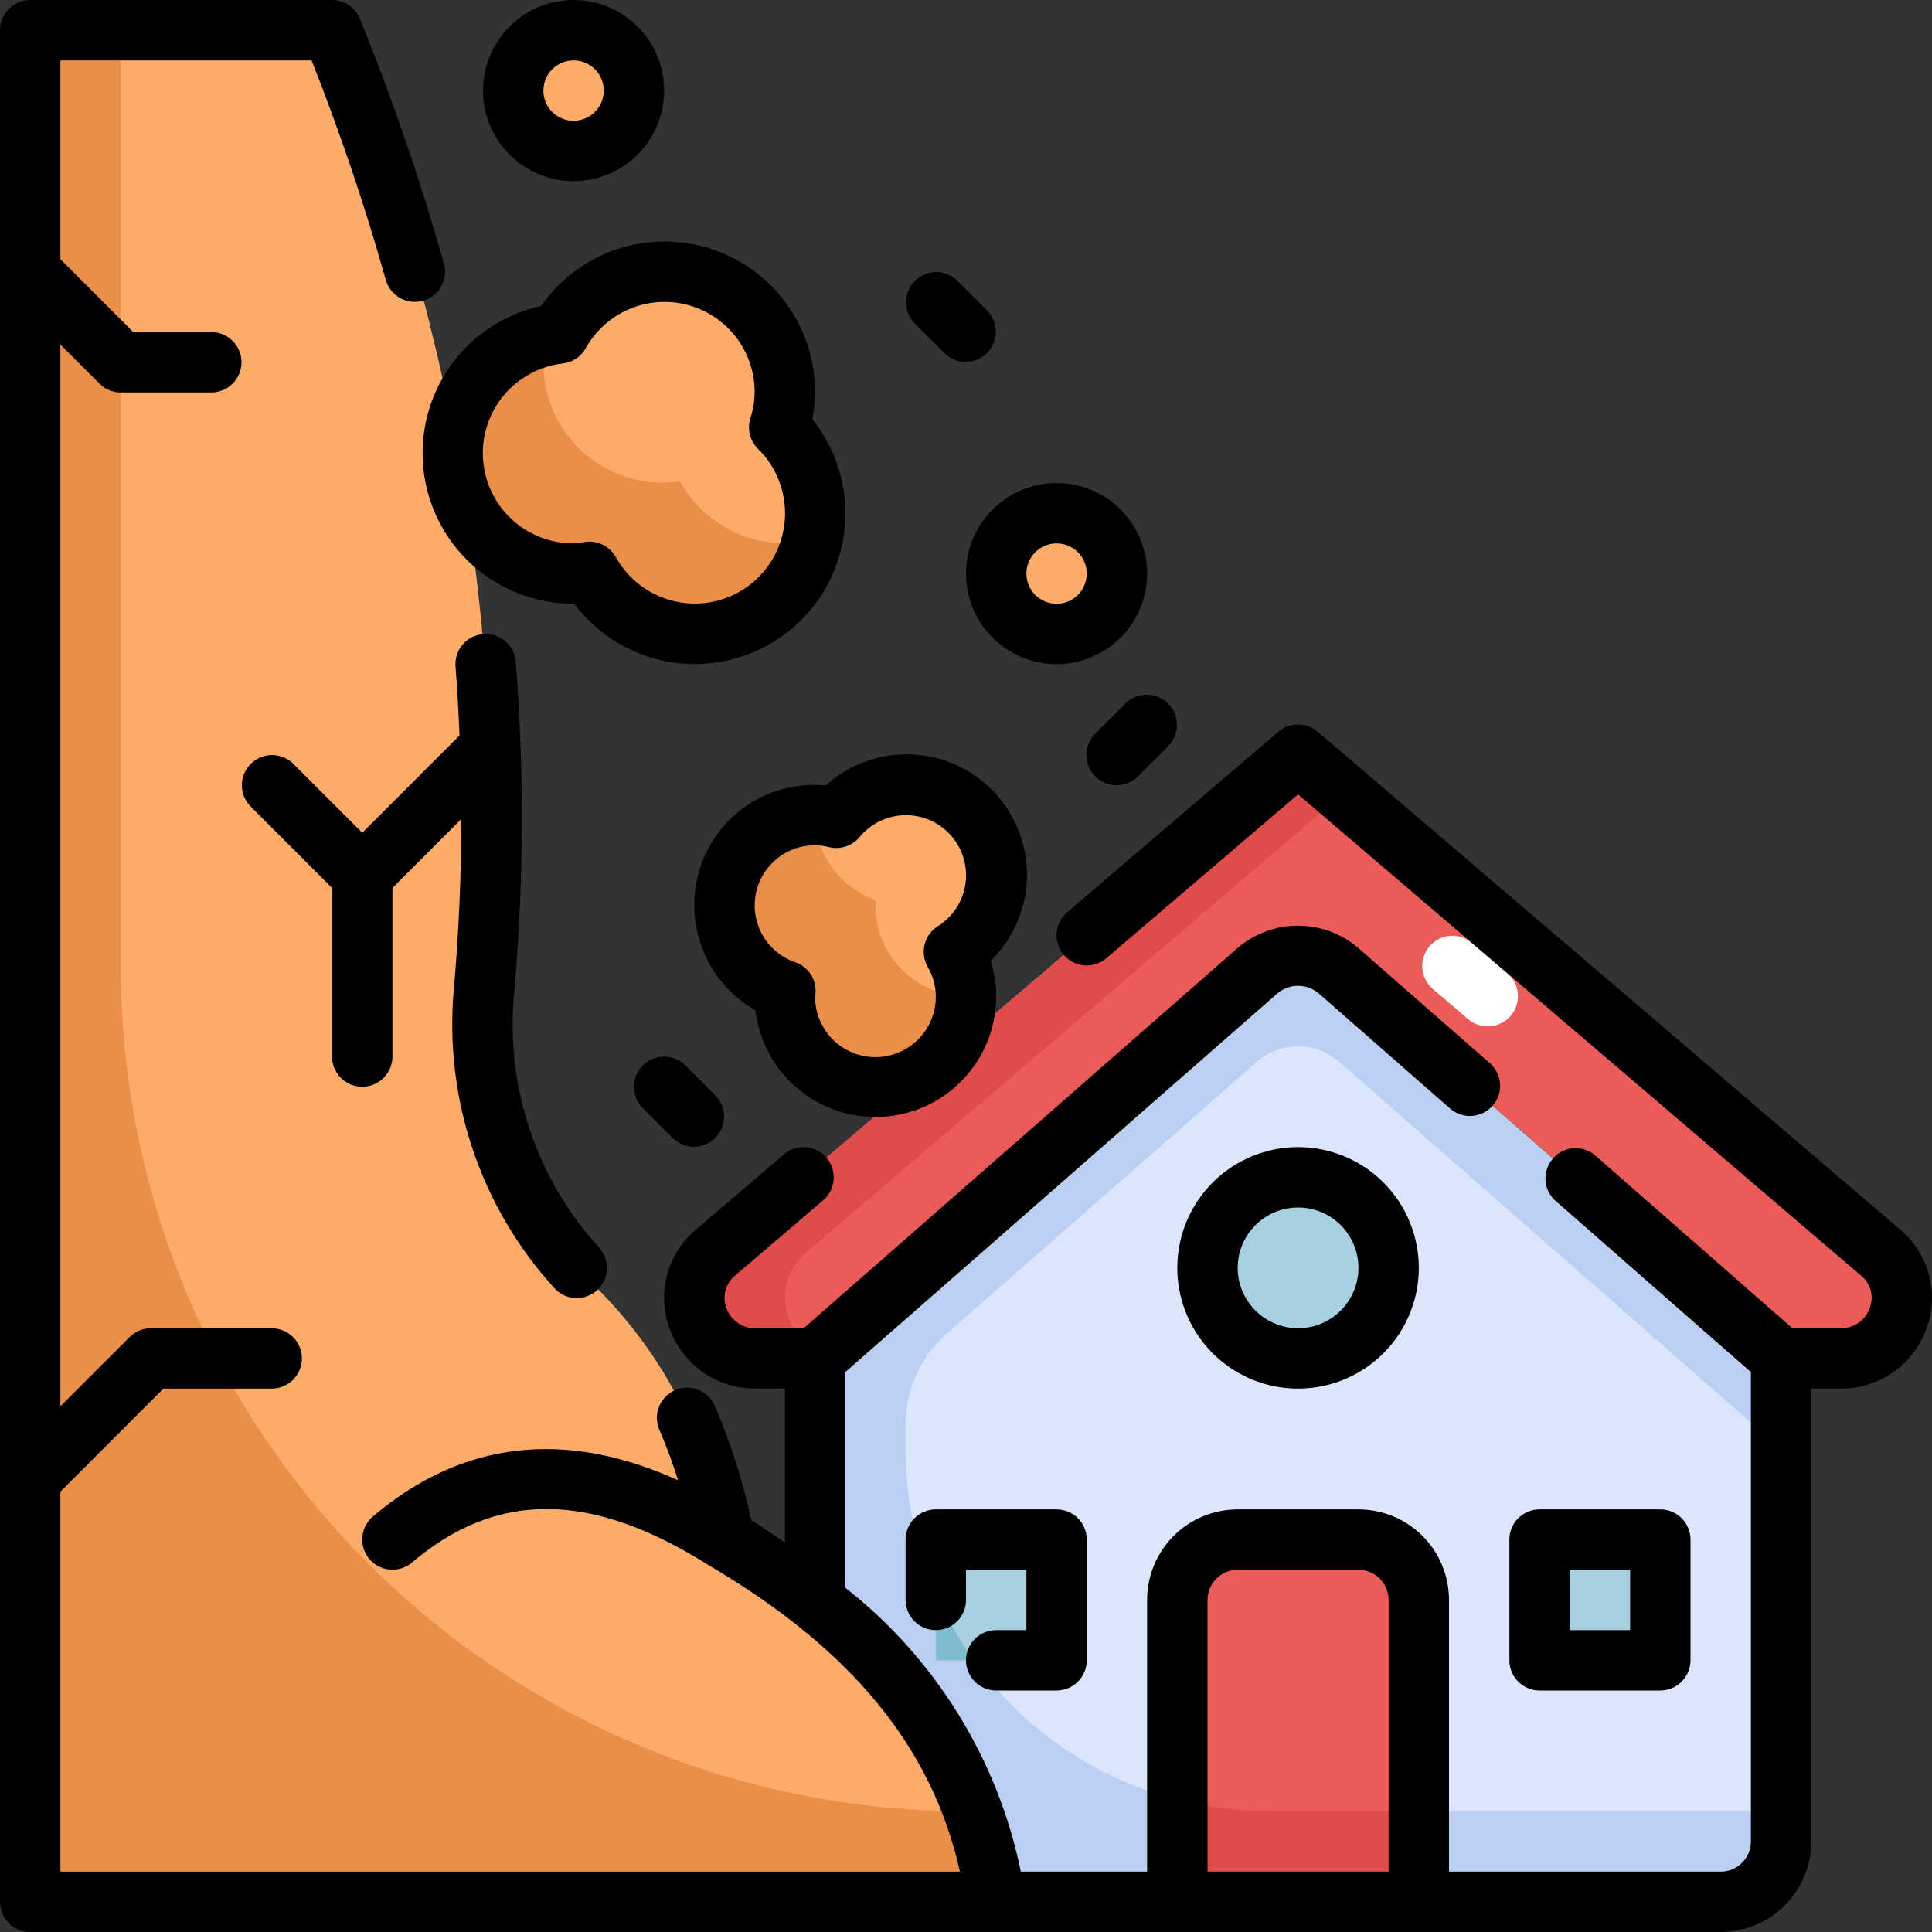 <svg width="46" height="46" viewBox="0 0 46 46" fill="none" xmlns="http://www.w3.org/2000/svg">
<rect x="0" y="0" width="46" height="46" fill="#333333" stroke="none"/>
<path d="M30.906 17.969L17.034 29.822C16.812 30.015 16.654 30.272 16.583 30.557C16.512 30.843 16.529 31.144 16.634 31.419C16.739 31.694 16.926 31.93 17.17 32.096C17.414 32.261 17.702 32.348 17.997 32.344H19.406L29.943 23.109C30.212 22.88 30.553 22.754 30.906 22.754C31.259 22.754 31.601 22.88 31.869 23.109L42.406 32.344H43.816C44.11 32.348 44.399 32.261 44.642 32.096C44.886 31.93 45.073 31.694 45.178 31.419C45.283 31.144 45.301 30.843 45.229 30.557C45.158 30.272 45 30.015 44.778 29.822L30.906 17.969Z" fill="#EA5B5A"/>
<path d="M35.421 24.438C35.25 24.437 35.085 24.376 34.955 24.265L34.114 23.546C33.969 23.422 33.879 23.246 33.864 23.056C33.85 22.866 33.911 22.678 34.035 22.533C34.159 22.388 34.335 22.298 34.525 22.283C34.715 22.269 34.903 22.33 35.048 22.454L35.889 23.172C36.001 23.268 36.081 23.395 36.118 23.538C36.155 23.68 36.147 23.83 36.096 23.968C36.045 24.106 35.953 24.224 35.833 24.308C35.712 24.392 35.569 24.438 35.422 24.438H35.421Z" fill="white"/>
<path d="M19.191 29.822L31.984 18.89L30.906 17.969L17.034 29.822C16.812 30.015 16.654 30.272 16.583 30.557C16.512 30.843 16.529 31.144 16.634 31.419C16.739 31.694 16.926 31.93 17.17 32.096C17.414 32.261 17.702 32.348 17.997 32.344H19.406L19.559 32.209C19.336 32.115 19.141 31.965 18.992 31.774C18.843 31.584 18.746 31.358 18.709 31.118C18.672 30.879 18.697 30.634 18.781 30.407C18.865 30.18 19.006 29.979 19.191 29.822V29.822Z" fill="#E04B4B"/>
<path d="M29.96 23.109L19.406 32.344V43.844C19.406 44.225 19.558 44.591 19.827 44.86C20.097 45.13 20.462 45.281 20.844 45.281H40.969C41.35 45.281 41.716 45.13 41.985 44.86C42.255 44.591 42.406 44.225 42.406 43.844V32.344L31.853 23.109C31.591 22.88 31.254 22.754 30.906 22.754C30.558 22.754 30.222 22.88 29.96 23.109V23.109Z" fill="#DBE6FD"/>
<path d="M29.943 25.266C30.212 25.036 30.553 24.91 30.906 24.91C31.259 24.91 31.601 25.036 31.869 25.266L42.406 34.5V32.344L31.853 23.109C31.591 22.88 31.254 22.754 30.906 22.754C30.558 22.754 30.222 22.88 29.96 23.109L19.406 32.344V43.844C19.406 44.225 19.558 44.591 19.827 44.86C20.097 45.13 20.462 45.281 20.844 45.281H40.969C41.35 45.281 41.716 45.13 41.985 44.86C42.255 44.591 42.406 44.225 42.406 43.844V43.125H30.188C27.9 43.125 25.706 42.216 24.089 40.599C22.471 38.981 21.562 36.788 21.562 34.5V33.914C21.563 33.504 21.65 33.099 21.819 32.727C21.988 32.354 22.235 32.021 22.543 31.752L29.943 25.266Z" fill="#BBCFF2"/>
<path d="M29.469 36.656H32.344C32.725 36.656 33.091 36.808 33.36 37.077C33.63 37.347 33.781 37.712 33.781 38.094V45.281H28.031V38.094C28.031 37.712 28.183 37.347 28.452 37.077C28.722 36.808 29.087 36.656 29.469 36.656Z" fill="#EA5B5A"/>
<path d="M30.188 43.125C29.46 43.122 28.735 43.027 28.031 42.843V45.281H33.781V43.125H30.188Z" fill="#E04B4B"/>
<path d="M25.156 36.656H22.281V39.531H25.156V36.656Z" fill="#A7D0E1"/>
<path d="M22.281 37.942V39.531H23.192C22.832 39.036 22.527 38.503 22.281 37.942Z" fill="#80BBCE"/>
<path d="M39.531 36.656H36.656V39.531H39.531V36.656Z" fill="#A7D0E1"/>
<path d="M30.906 32.344C32.097 32.344 33.062 31.378 33.062 30.188C33.062 28.997 32.097 28.031 30.906 28.031C29.715 28.031 28.75 28.997 28.75 30.188C28.75 31.378 29.715 32.344 30.906 32.344Z" fill="#A7D0E1"/>
<path d="M23.719 45.281H0.719V0.719H7.906C10.934 7.948 12.174 15.8 11.522 23.61C11.401 24.914 11.581 26.228 12.047 27.452C12.513 28.675 13.253 29.776 14.211 30.668C15.836 32.289 16.901 34.387 17.25 36.656C21.54 39.179 23.267 42.125 23.719 45.281Z" fill="#FCAB68"/>
<path d="M2.875 23V0.719H0.719V45.281H23.719C23.614 44.546 23.434 43.823 23.18 43.125H23C17.663 43.125 12.544 41.005 8.769 37.23C4.995 33.456 2.875 28.337 2.875 23V23Z" fill="#EA8E49"/>
<path d="M18.551 10.175C18.638 9.906 18.684 9.626 18.688 9.344C18.689 8.708 18.48 8.091 18.092 7.587C17.705 7.084 17.161 6.724 16.546 6.563C15.932 6.402 15.281 6.45 14.697 6.7C14.112 6.949 13.627 7.385 13.318 7.94C12.933 7.972 12.559 8.082 12.217 8.263C11.876 8.444 11.575 8.692 11.332 8.992C11.089 9.292 10.909 9.639 10.804 10.01C10.698 10.382 10.668 10.771 10.717 11.154C10.765 11.537 10.891 11.906 11.086 12.24C11.281 12.573 11.541 12.864 11.851 13.094C12.161 13.324 12.515 13.489 12.89 13.579C13.266 13.669 13.656 13.683 14.037 13.618C14.237 13.977 14.512 14.288 14.844 14.531C15.175 14.774 15.555 14.943 15.957 15.027C16.359 15.111 16.775 15.107 17.176 15.016C17.576 14.925 17.953 14.749 18.28 14.5C18.607 14.251 18.876 13.934 19.07 13.572C19.264 13.209 19.377 12.81 19.403 12.399C19.429 11.989 19.367 11.579 19.22 11.195C19.073 10.811 18.846 10.463 18.553 10.175H18.551Z" fill="#FCAB68"/>
<path d="M18.687 12.937C18.177 12.936 17.677 12.799 17.238 12.539C16.799 12.28 16.438 11.908 16.191 11.462C15.732 11.529 15.264 11.484 14.828 11.329C14.391 11.175 13.999 10.916 13.686 10.575C13.372 10.234 13.146 9.822 13.028 9.374C12.911 8.926 12.904 8.456 13.009 8.005C12.271 8.148 11.619 8.575 11.195 9.196C10.77 9.816 10.608 10.579 10.742 11.318C10.877 12.057 11.298 12.714 11.914 13.145C12.53 13.575 13.291 13.745 14.032 13.618C14.313 14.126 14.742 14.536 15.261 14.795C15.781 15.053 16.366 15.147 16.941 15.065C17.515 14.983 18.051 14.728 18.477 14.334C18.903 13.94 19.199 13.426 19.326 12.86C19.117 12.91 18.903 12.936 18.687 12.937V12.937Z" fill="#EA8E49"/>
<path d="M23.719 20.844C23.721 20.4 23.586 19.966 23.332 19.602C23.078 19.238 22.717 18.962 22.299 18.812C21.881 18.662 21.427 18.644 21 18.763C20.572 18.881 20.191 19.129 19.91 19.472C19.745 19.43 19.576 19.408 19.407 19.406C18.898 19.405 18.405 19.585 18.016 19.913C17.627 20.242 17.367 20.698 17.282 21.2C17.197 21.702 17.293 22.217 17.553 22.655C17.813 23.093 18.22 23.424 18.701 23.591C18.701 23.634 18.688 23.675 18.688 23.719C18.688 24.291 18.915 24.839 19.32 25.243C19.724 25.648 20.272 25.875 20.844 25.875C21.416 25.875 21.965 25.648 22.369 25.243C22.773 24.839 23 24.291 23 23.719C22.998 23.347 22.899 22.983 22.713 22.662C23.021 22.469 23.274 22.201 23.45 21.883C23.626 21.564 23.719 21.207 23.719 20.844V20.844Z" fill="#FCAB68"/>
<path d="M20.844 21.562C20.844 21.519 20.854 21.478 20.857 21.435C20.434 21.289 20.068 21.016 19.808 20.652C19.548 20.289 19.407 19.853 19.407 19.406C18.898 19.405 18.405 19.585 18.016 19.914C17.627 20.242 17.367 20.698 17.282 21.2C17.197 21.702 17.293 22.218 17.553 22.655C17.813 23.093 18.22 23.425 18.701 23.591C18.701 23.634 18.688 23.675 18.688 23.719C18.688 24.291 18.915 24.839 19.32 25.243C19.724 25.648 20.272 25.875 20.844 25.875C21.416 25.875 21.965 25.648 22.369 25.243C22.773 24.839 23 24.291 23 23.719C22.429 23.719 21.88 23.492 21.476 23.087C21.071 22.683 20.844 22.134 20.844 21.562Z" fill="#EA8E49"/>
<path d="M13.656 3.594C14.45 3.594 15.094 2.95 15.094 2.156C15.094 1.362 14.45 0.719 13.656 0.719C12.862 0.719 12.219 1.362 12.219 2.156C12.219 2.95 12.862 3.594 13.656 3.594Z" fill="#FCAB68"/>
<path d="M25.156 15.094C25.95 15.094 26.594 14.45 26.594 13.656C26.594 12.862 25.95 12.219 25.156 12.219C24.362 12.219 23.719 12.862 23.719 13.656C23.719 14.45 24.362 15.094 25.156 15.094Z" fill="#FCAB68"/>
<path d="M45.242 29.275L31.373 17.422C31.242 17.311 31.077 17.25 30.905 17.25C30.734 17.25 30.569 17.311 30.438 17.422L25.407 21.722C25.262 21.846 25.172 22.022 25.157 22.212C25.142 22.403 25.204 22.591 25.328 22.736C25.452 22.881 25.628 22.971 25.818 22.985C26.008 23 26.197 22.939 26.341 22.815L30.906 18.914L44.308 30.369C44.42 30.46 44.501 30.584 44.539 30.724C44.576 30.864 44.569 31.012 44.517 31.147C44.465 31.29 44.37 31.414 44.244 31.5C44.118 31.585 43.968 31.629 43.816 31.625H42.676L37.959 27.491C37.814 27.378 37.632 27.324 37.449 27.341C37.266 27.358 37.097 27.444 36.976 27.582C36.855 27.72 36.791 27.899 36.797 28.083C36.804 28.266 36.88 28.44 37.011 28.569L41.688 32.669V43.844C41.688 44.034 41.612 44.217 41.477 44.352C41.342 44.487 41.159 44.562 40.969 44.562H34.5V38.094C34.5 37.522 34.273 36.973 33.868 36.569C33.464 36.165 32.916 35.938 32.344 35.938H29.469C28.897 35.938 28.348 36.165 27.944 36.569C27.54 36.973 27.312 37.522 27.312 38.094V44.562H24.305C23.756 41.885 22.275 39.489 20.125 37.802V32.669L30.412 23.654C30.549 23.537 30.723 23.472 30.903 23.471C31.083 23.471 31.258 23.534 31.396 23.65L34.551 26.416C34.695 26.53 34.878 26.585 35.062 26.568C35.245 26.552 35.416 26.465 35.538 26.327C35.659 26.189 35.723 26.009 35.716 25.825C35.709 25.64 35.631 25.466 35.499 25.337L32.337 22.568C31.936 22.227 31.428 22.04 30.902 22.04C30.377 22.04 29.869 22.228 29.469 22.569L19.136 31.625H17.997C17.844 31.629 17.695 31.585 17.569 31.5C17.443 31.414 17.347 31.29 17.295 31.147C17.244 31.012 17.236 30.863 17.274 30.724C17.311 30.584 17.392 30.459 17.504 30.368L19.599 28.578C19.744 28.454 19.834 28.277 19.848 28.087C19.863 27.897 19.802 27.709 19.678 27.564C19.554 27.419 19.378 27.329 19.188 27.315C18.997 27.3 18.809 27.361 18.665 27.485L16.57 29.275C16.234 29.557 15.993 29.937 15.881 30.361C15.77 30.786 15.792 31.235 15.946 31.647C16.1 32.065 16.38 32.426 16.747 32.68C17.114 32.934 17.551 33.067 17.997 33.062H18.688V36.728C18.424 36.551 18.17 36.369 17.888 36.198C17.689 35.27 17.401 34.363 17.026 33.491C16.99 33.401 16.937 33.32 16.869 33.252C16.801 33.184 16.72 33.13 16.631 33.093C16.542 33.057 16.447 33.038 16.35 33.039C16.254 33.041 16.159 33.061 16.071 33.099C15.983 33.138 15.903 33.194 15.837 33.264C15.771 33.334 15.719 33.416 15.685 33.506C15.652 33.596 15.636 33.692 15.64 33.788C15.645 33.885 15.668 33.979 15.709 34.066C15.875 34.451 16.02 34.844 16.145 35.244C13.439 34.022 10.999 34.309 8.879 36.106C8.807 36.167 8.747 36.242 8.704 36.326C8.661 36.41 8.635 36.502 8.627 36.596C8.619 36.69 8.63 36.785 8.659 36.875C8.688 36.965 8.734 37.048 8.795 37.12C8.856 37.192 8.931 37.251 9.015 37.294C9.099 37.337 9.191 37.364 9.285 37.371C9.379 37.379 9.474 37.368 9.564 37.339C9.653 37.311 9.737 37.264 9.809 37.203C11.833 35.485 14.075 35.504 16.867 37.263L16.878 37.268L16.886 37.274C20.275 39.27 22.192 41.6 22.856 44.562H1.438V35.516L3.891 33.062H6.469C6.659 33.062 6.842 32.987 6.977 32.852C7.112 32.717 7.188 32.534 7.188 32.344C7.188 32.153 7.112 31.97 6.977 31.835C6.842 31.701 6.659 31.625 6.469 31.625H3.594C3.403 31.625 3.22 31.701 3.086 31.836L1.438 33.484V8.204L2.367 9.133C2.502 9.268 2.684 9.344 2.875 9.344H5.031C5.222 9.344 5.405 9.268 5.539 9.133C5.674 8.998 5.75 8.816 5.75 8.625C5.75 8.434 5.674 8.252 5.539 8.117C5.405 7.982 5.222 7.906 5.031 7.906H3.173L1.438 6.171V1.438H7.419C8.096 3.148 8.686 4.893 9.186 6.664C9.237 6.847 9.36 7.003 9.526 7.096C9.692 7.189 9.889 7.213 10.073 7.161C10.256 7.109 10.412 6.987 10.505 6.82C10.598 6.654 10.622 6.458 10.57 6.274C10.011 4.298 9.344 2.355 8.573 0.452C8.519 0.319 8.427 0.205 8.309 0.124C8.19 0.043 8.05 0 7.906 0L0.719 0C0.528 0 0.345 0.076 0.211 0.211C0.076 0.345 0 0.528 0 0.719L0 45.281C0 45.472 0.076 45.655 0.211 45.789C0.345 45.924 0.528 46 0.719 46H40.969C41.541 46 42.089 45.773 42.493 45.368C42.898 44.964 43.125 44.416 43.125 43.844V33.062H43.816C44.262 33.067 44.699 32.933 45.066 32.679C45.433 32.425 45.712 32.063 45.865 31.644C46.019 31.233 46.041 30.785 45.929 30.361C45.818 29.936 45.578 29.557 45.242 29.275V29.275ZM28.75 44.562V38.094C28.75 37.903 28.826 37.72 28.96 37.586C29.095 37.451 29.278 37.375 29.469 37.375H32.344C32.534 37.375 32.717 37.451 32.852 37.586C32.987 37.72 33.062 37.903 33.062 38.094V44.562H28.75Z" fill="black"/>
<path d="M23.719 38.812C23.528 38.812 23.345 38.888 23.21 39.023C23.076 39.158 23 39.341 23 39.531C23 39.722 23.076 39.905 23.21 40.039C23.345 40.174 23.528 40.25 23.719 40.25H25.156C25.347 40.25 25.53 40.174 25.665 40.039C25.799 39.905 25.875 39.722 25.875 39.531V36.656C25.875 36.466 25.799 36.283 25.665 36.148C25.53 36.013 25.347 35.938 25.156 35.938H22.281C22.091 35.938 21.908 36.013 21.773 36.148C21.638 36.283 21.562 36.466 21.562 36.656V38.094C21.562 38.284 21.638 38.467 21.773 38.602C21.908 38.737 22.091 38.812 22.281 38.812C22.472 38.812 22.655 38.737 22.79 38.602C22.924 38.467 23 38.284 23 38.094V37.375H24.438V38.812H23.719Z" fill="black"/>
<path d="M39.531 40.25C39.722 40.25 39.905 40.174 40.039 40.039C40.174 39.905 40.25 39.722 40.25 39.531V36.656C40.25 36.466 40.174 36.283 40.039 36.148C39.905 36.013 39.722 35.938 39.531 35.938H36.656C36.466 35.938 36.283 36.013 36.148 36.148C36.013 36.283 35.938 36.466 35.938 36.656V39.531C35.938 39.722 36.013 39.905 36.148 40.039C36.283 40.174 36.466 40.25 36.656 40.25H39.531ZM37.375 37.375H38.812V38.812H37.375V37.375Z" fill="black"/>
<path d="M28.031 30.188C28.031 30.756 28.2 31.312 28.516 31.785C28.832 32.258 29.281 32.626 29.806 32.844C30.331 33.061 30.909 33.118 31.467 33.007C32.025 32.896 32.537 32.623 32.939 32.22C33.341 31.818 33.615 31.306 33.726 30.748C33.837 30.191 33.78 29.613 33.562 29.087C33.345 28.562 32.976 28.113 32.504 27.797C32.031 27.481 31.475 27.312 30.906 27.312C30.144 27.312 29.413 27.615 28.873 28.155C28.334 28.694 28.031 29.425 28.031 30.188ZM32.344 30.188C32.344 30.472 32.26 30.75 32.102 30.986C31.944 31.223 31.719 31.407 31.456 31.516C31.194 31.624 30.905 31.653 30.626 31.597C30.347 31.542 30.091 31.405 29.89 31.204C29.689 31.003 29.552 30.747 29.496 30.468C29.441 30.189 29.469 29.9 29.578 29.637C29.687 29.375 29.871 29.15 30.108 28.992C30.344 28.834 30.622 28.75 30.906 28.75C31.288 28.75 31.653 28.901 31.923 29.171C32.192 29.441 32.344 29.806 32.344 30.188Z" fill="black"/>
<path d="M10.806 23.546C10.689 24.836 10.841 26.135 11.254 27.363C11.666 28.59 12.33 29.718 13.203 30.674C13.267 30.744 13.344 30.8 13.429 30.84C13.515 30.88 13.607 30.902 13.702 30.906C13.796 30.91 13.89 30.895 13.979 30.863C14.068 30.83 14.149 30.781 14.219 30.717C14.288 30.653 14.344 30.576 14.384 30.49C14.424 30.405 14.446 30.312 14.45 30.218C14.454 30.123 14.44 30.029 14.407 29.941C14.375 29.852 14.325 29.77 14.261 29.701C13.524 28.892 12.963 27.939 12.615 26.901C12.266 25.863 12.138 24.764 12.238 23.674C12.473 21.041 12.487 18.392 12.279 15.756C12.264 15.566 12.174 15.389 12.029 15.266C11.884 15.142 11.696 15.081 11.506 15.096C11.316 15.111 11.139 15.201 11.016 15.346C10.892 15.491 10.831 15.679 10.846 15.869C10.889 16.415 10.918 16.963 10.941 17.512L8.625 19.828L6.977 18.179C6.841 18.049 6.66 17.976 6.471 17.978C6.283 17.979 6.103 18.055 5.969 18.188C5.836 18.322 5.76 18.502 5.759 18.69C5.757 18.879 5.83 19.06 5.961 19.196L7.906 21.141V25.156C7.906 25.347 7.982 25.53 8.117 25.665C8.252 25.799 8.434 25.875 8.625 25.875C8.816 25.875 8.998 25.799 9.133 25.665C9.268 25.53 9.344 25.347 9.344 25.156V21.141L10.984 19.501C10.982 20.852 10.925 22.203 10.806 23.546Z" fill="black"/>
<path d="M13.656 14.375H13.671C13.957 14.756 14.315 15.076 14.726 15.317C15.136 15.558 15.59 15.715 16.062 15.779C16.534 15.842 17.014 15.812 17.473 15.688C17.933 15.564 18.363 15.35 18.74 15.059C19.116 14.767 19.43 14.403 19.665 13.989C19.899 13.575 20.048 13.118 20.104 12.645C20.16 12.172 20.121 11.693 19.99 11.236C19.859 10.778 19.638 10.351 19.341 9.98C19.383 9.77 19.405 9.557 19.406 9.344C19.409 8.58 19.167 7.835 18.716 7.218C18.265 6.602 17.629 6.145 16.901 5.915C16.172 5.685 15.389 5.694 14.666 5.941C13.944 6.188 13.318 6.659 12.882 7.286C12.017 7.475 11.253 7.977 10.736 8.696C10.219 9.414 9.987 10.299 10.083 11.178C10.179 12.058 10.597 12.871 11.257 13.462C11.916 14.052 12.771 14.377 13.656 14.375ZM13.402 8.654C13.514 8.641 13.622 8.602 13.716 8.539C13.81 8.477 13.888 8.393 13.944 8.295C14.175 7.878 14.537 7.55 14.976 7.362C15.414 7.174 15.902 7.137 16.363 7.258C16.824 7.378 17.232 7.648 17.523 8.026C17.814 8.403 17.97 8.867 17.968 9.344C17.965 9.555 17.929 9.764 17.864 9.965C17.826 10.09 17.823 10.223 17.855 10.349C17.887 10.476 17.953 10.591 18.045 10.684C18.266 10.899 18.438 11.16 18.548 11.448C18.659 11.736 18.707 12.045 18.688 12.353C18.669 12.661 18.584 12.961 18.438 13.233C18.293 13.506 18.09 13.743 17.845 13.931C17.6 14.118 17.317 14.25 17.016 14.318C16.715 14.386 16.403 14.389 16.101 14.325C15.798 14.262 15.514 14.134 15.265 13.951C15.017 13.768 14.811 13.534 14.661 13.264C14.598 13.152 14.507 13.06 14.397 12.995C14.287 12.931 14.162 12.896 14.034 12.896C14.003 12.896 13.972 12.899 13.941 12.903L13.869 12.913C13.799 12.926 13.727 12.934 13.656 12.938C13.106 12.941 12.576 12.733 12.175 12.357C11.774 11.981 11.532 11.465 11.499 10.916C11.467 10.367 11.646 9.827 12 9.406C12.354 8.985 12.856 8.716 13.402 8.654V8.654Z" fill="black"/>
<path d="M16.531 21.563C16.532 22.07 16.668 22.567 16.924 23.005C17.18 23.443 17.547 23.805 17.988 24.055C18.073 24.783 18.434 25.452 18.996 25.924C19.558 26.395 20.279 26.634 21.012 26.591C21.744 26.548 22.433 26.227 22.936 25.693C23.439 25.159 23.719 24.453 23.719 23.719C23.719 23.434 23.675 23.15 23.588 22.879C24.125 22.354 24.435 21.639 24.451 20.888C24.467 20.137 24.188 19.41 23.674 18.863C23.159 18.316 22.451 17.992 21.7 17.962C20.95 17.931 20.217 18.197 19.66 18.701C19.262 18.662 18.86 18.707 18.481 18.833C18.101 18.959 17.753 19.164 17.458 19.434C17.163 19.704 16.928 20.033 16.768 20.4C16.608 20.767 16.528 21.163 16.531 21.563V21.563ZM20.465 19.932C20.597 19.771 20.762 19.642 20.949 19.551C21.136 19.461 21.34 19.413 21.548 19.409C21.755 19.406 21.961 19.448 22.151 19.532C22.34 19.616 22.51 19.741 22.646 19.897C22.783 20.053 22.885 20.237 22.943 20.436C23.002 20.635 23.017 20.844 22.986 21.05C22.956 21.255 22.881 21.451 22.767 21.625C22.654 21.798 22.503 21.945 22.327 22.055C22.171 22.154 22.059 22.309 22.015 22.488C21.97 22.667 21.996 22.857 22.087 23.017C22.212 23.23 22.279 23.472 22.281 23.719C22.285 24.1 22.137 24.467 21.87 24.739C21.603 25.011 21.239 25.166 20.858 25.17C20.476 25.174 20.109 25.026 19.837 24.759C19.565 24.492 19.41 24.127 19.406 23.746C19.406 23.725 19.417 23.647 19.419 23.626C19.426 23.471 19.384 23.317 19.297 23.189C19.21 23.06 19.084 22.963 18.937 22.912C18.616 22.802 18.344 22.581 18.17 22.29C17.996 21.998 17.932 21.654 17.988 21.319C18.044 20.984 18.218 20.68 18.478 20.462C18.738 20.243 19.067 20.123 19.406 20.125C19.52 20.127 19.633 20.143 19.744 20.171C19.874 20.202 20.011 20.196 20.138 20.154C20.266 20.111 20.379 20.035 20.465 19.932Z" fill="black"/>
<path d="M13.656 4.312C14.083 4.312 14.5 4.186 14.854 3.949C15.209 3.712 15.485 3.375 15.648 2.981C15.812 2.587 15.854 2.154 15.771 1.736C15.688 1.317 15.482 0.933 15.181 0.632C14.879 0.33 14.495 0.125 14.077 0.041C13.659 -0.042 13.225 0.001 12.831 0.164C12.437 0.327 12.1 0.604 11.863 0.958C11.627 1.313 11.5 1.73 11.5 2.156C11.5 2.728 11.727 3.277 12.132 3.681C12.536 4.085 13.084 4.312 13.656 4.312ZM13.656 1.438C13.798 1.438 13.937 1.48 14.056 1.559C14.174 1.638 14.266 1.75 14.32 1.881C14.375 2.013 14.389 2.157 14.361 2.296C14.334 2.436 14.265 2.564 14.165 2.664C14.064 2.765 13.936 2.833 13.796 2.861C13.657 2.889 13.512 2.875 13.381 2.82C13.25 2.766 13.138 2.674 13.059 2.556C12.98 2.437 12.938 2.298 12.938 2.156C12.938 1.966 13.013 1.783 13.148 1.648C13.283 1.513 13.466 1.438 13.656 1.438Z" fill="black"/>
<path d="M23 13.656C23 14.083 23.127 14.5 23.363 14.854C23.6 15.209 23.937 15.485 24.331 15.648C24.725 15.812 25.159 15.854 25.577 15.771C25.995 15.688 26.379 15.482 26.681 15.181C26.983 14.879 27.188 14.495 27.271 14.077C27.354 13.659 27.312 13.225 27.148 12.831C26.985 12.437 26.709 12.1 26.354 11.863C26 11.627 25.583 11.5 25.156 11.5C24.584 11.5 24.036 11.727 23.632 12.132C23.227 12.536 23 13.084 23 13.656V13.656ZM25.156 12.938C25.298 12.938 25.437 12.98 25.556 13.059C25.674 13.138 25.766 13.25 25.82 13.381C25.875 13.512 25.889 13.657 25.861 13.796C25.834 13.936 25.765 14.064 25.665 14.165C25.564 14.265 25.436 14.334 25.297 14.361C25.157 14.389 25.012 14.375 24.881 14.32C24.75 14.266 24.638 14.174 24.559 14.056C24.48 13.937 24.438 13.798 24.438 13.656C24.438 13.466 24.513 13.283 24.648 13.148C24.783 13.013 24.966 12.938 25.156 12.938Z" fill="black"/>
<path d="M22.492 8.414C22.627 8.545 22.809 8.618 22.997 8.616C23.186 8.614 23.366 8.539 23.499 8.406C23.633 8.272 23.708 8.092 23.71 7.904C23.712 7.715 23.639 7.534 23.508 7.398L22.789 6.679C22.654 6.548 22.472 6.476 22.284 6.478C22.095 6.479 21.915 6.555 21.782 6.688C21.648 6.821 21.573 7.002 21.571 7.19C21.57 7.378 21.642 7.56 21.773 7.696L22.492 8.414Z" fill="black"/>
<path d="M15.304 25.367C15.169 25.502 15.094 25.684 15.094 25.875C15.094 26.066 15.169 26.248 15.304 26.383L16.023 27.102C16.159 27.233 16.34 27.305 16.529 27.304C16.717 27.302 16.897 27.227 17.03 27.093C17.164 26.96 17.239 26.78 17.241 26.591C17.243 26.403 17.17 26.221 17.039 26.086L16.32 25.367C16.186 25.232 16.003 25.157 15.812 25.157C15.622 25.157 15.439 25.232 15.304 25.367V25.367Z" fill="black"/>
<path d="M26.804 16.742L26.086 17.46C26.017 17.527 25.962 17.606 25.925 17.694C25.887 17.782 25.867 17.876 25.866 17.971C25.865 18.067 25.884 18.161 25.92 18.25C25.956 18.338 26.009 18.418 26.077 18.486C26.144 18.553 26.224 18.607 26.313 18.643C26.401 18.679 26.496 18.697 26.591 18.696C26.687 18.695 26.781 18.676 26.869 18.638C26.956 18.6 27.036 18.546 27.102 18.477L27.821 17.758C27.952 17.623 28.024 17.441 28.022 17.253C28.021 17.064 27.945 16.884 27.812 16.751C27.679 16.617 27.498 16.542 27.31 16.54C27.122 16.538 26.94 16.611 26.804 16.742V16.742Z" fill="black"/>
</svg>

